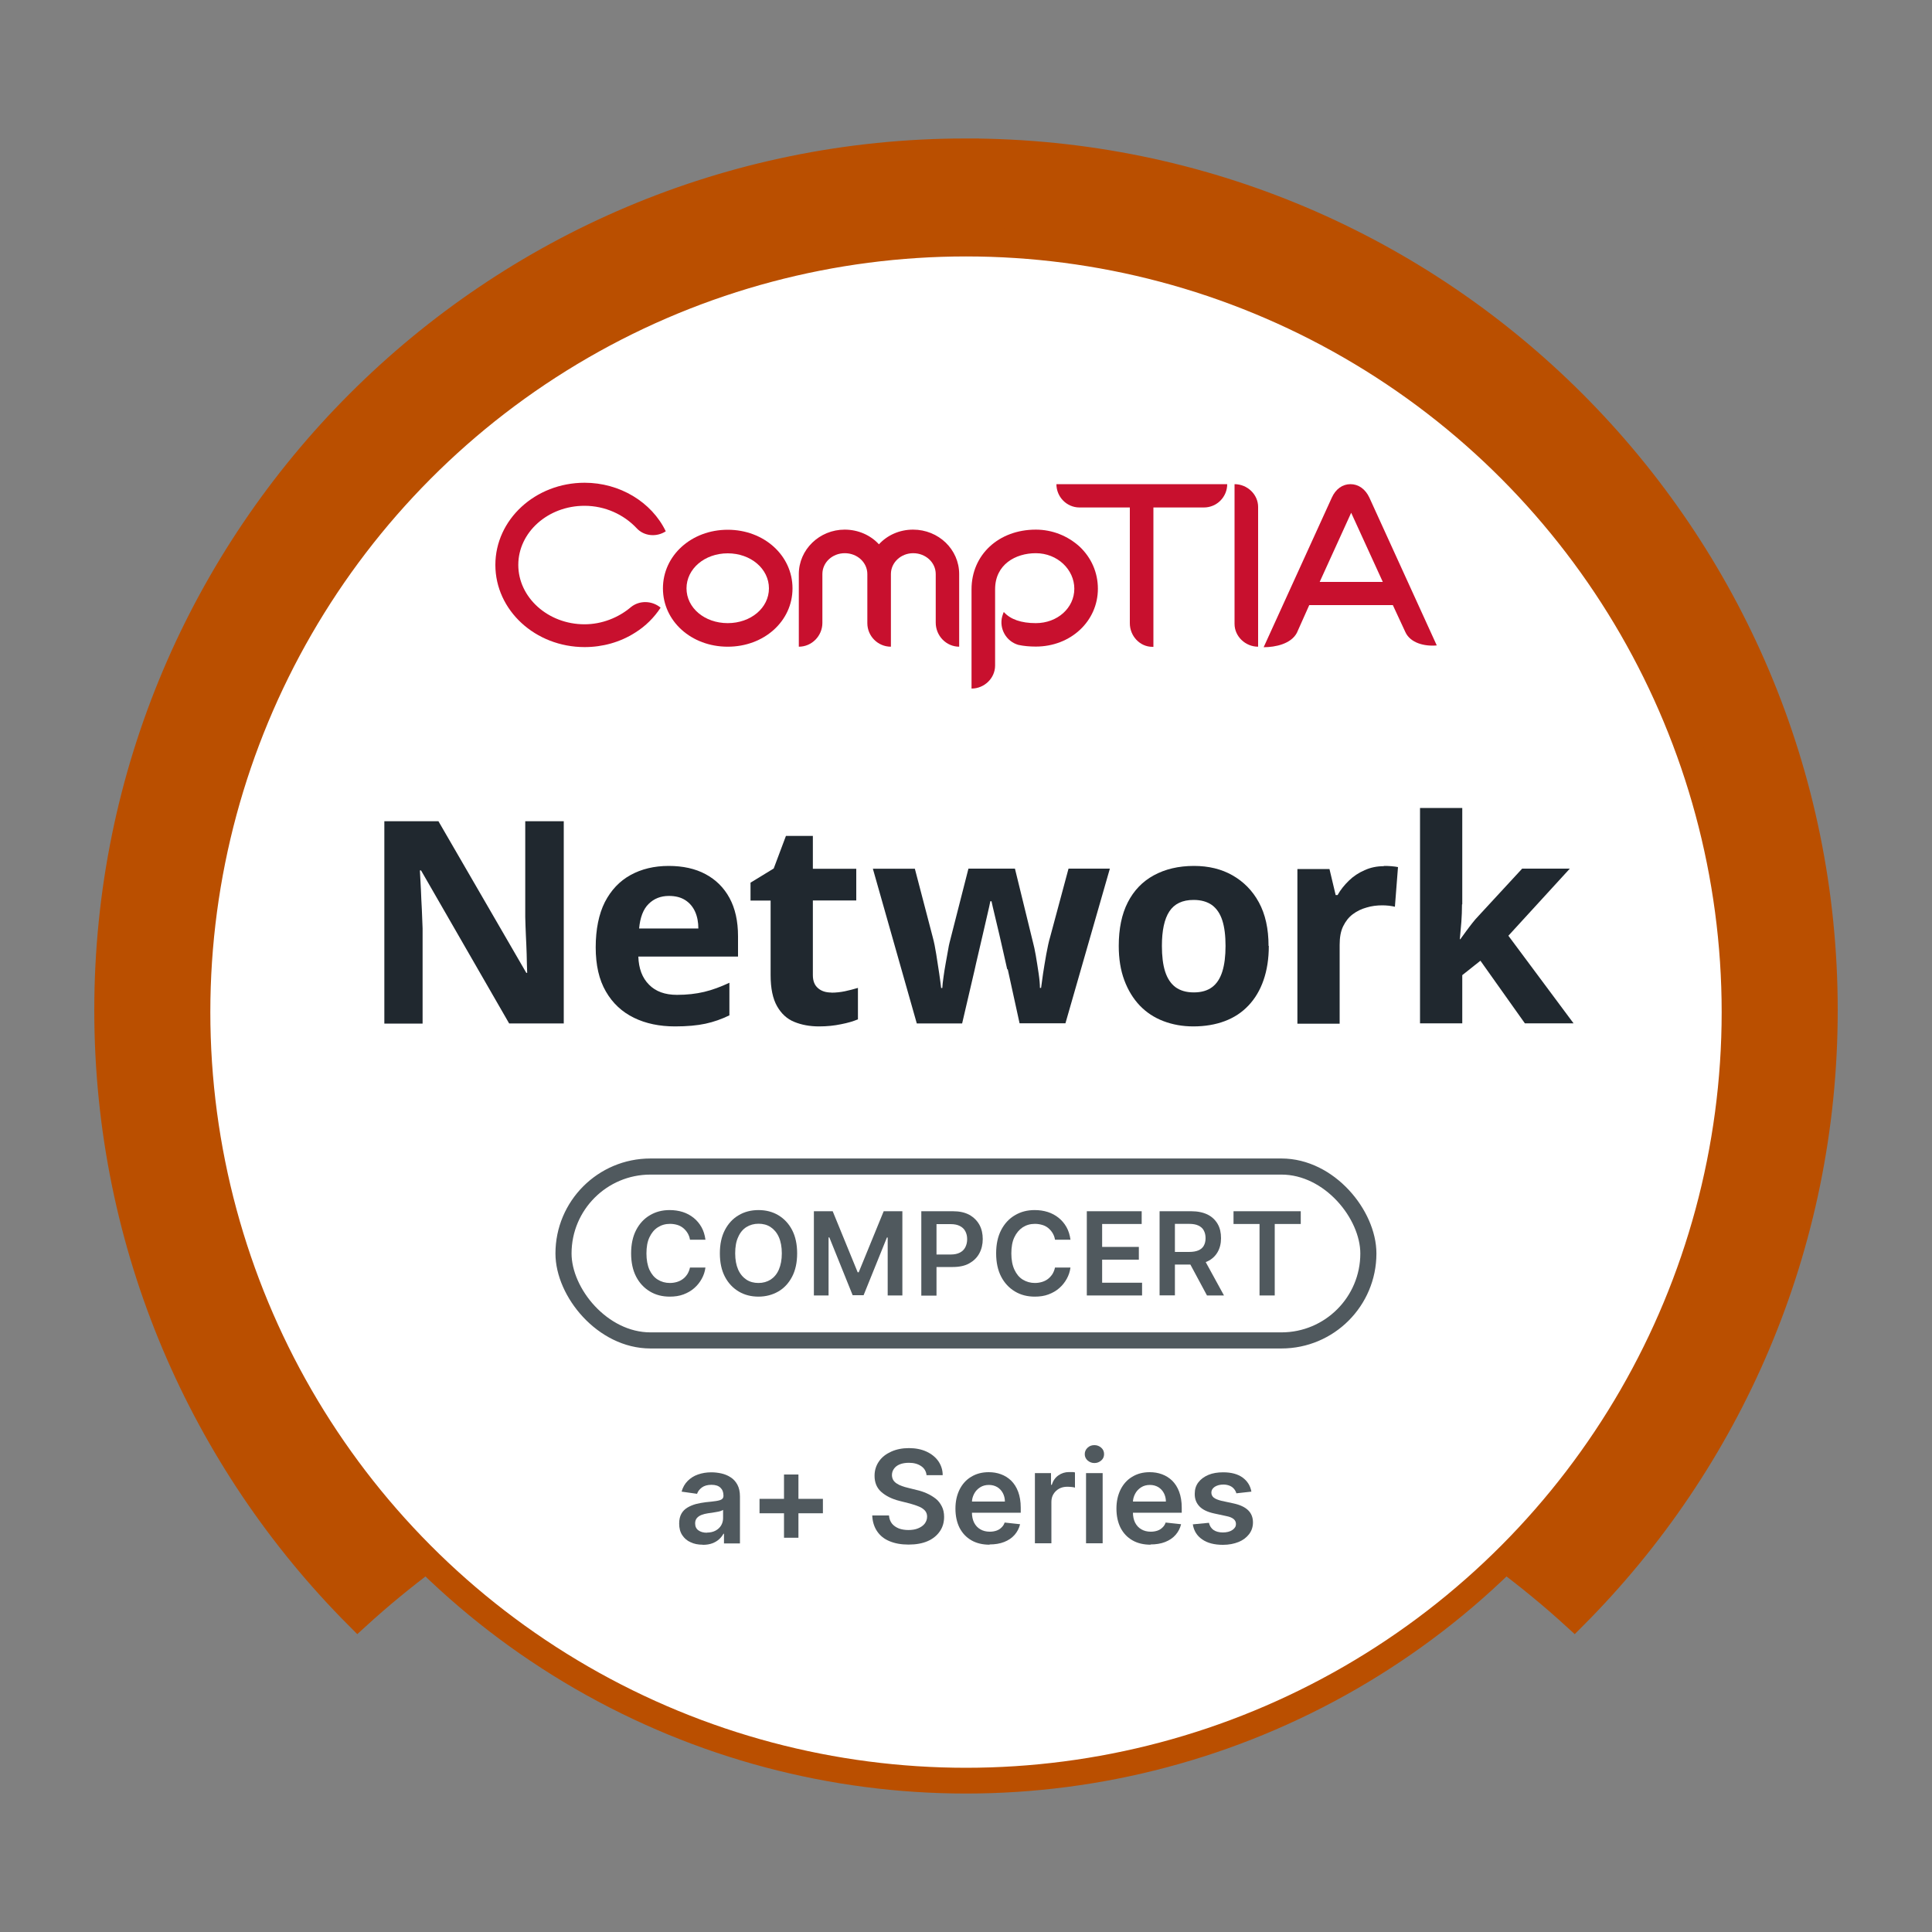<?xml version="1.0" encoding="UTF-8"?>
<svg id="Logos" xmlns="http://www.w3.org/2000/svg" viewBox="0 0 150 150">
  <rect x="0" y="0" width="150" height="150" fill="#808080" stroke="none"/>
  <defs>
    <style>
      .cls-1 {
        fill: none;
        stroke: #50595e;
        stroke-width: 1.25px;
      }

      .cls-1, .cls-2, .cls-3 {
        stroke-miterlimit: 10;
      }

      .cls-4 {
        fill: #50595e;
      }

      .cls-2 {
        fill: #fff;
      }

      .cls-2, .cls-3 {
        stroke: #ba4f00;
        stroke-width: 2px;
      }

      .cls-5 {
        fill: #20282f;
      }

      .cls-3 {
        fill: #ba4f00;
      }

      .cls-6 {
        fill: #c8102e;
      }
    </style>
  </defs>
  <g id="Non-Cert_COMPCERT_Med-Large_Text" data-name="Non-Cert / COMPCERT / Med-Large Text">
    <path class="cls-3" d="M75,11.75C38.17,11.75,8.32,41.61,8.32,78.43c0,18.37,7.43,35,19.45,47.06,1.71-1.56,3.5-3.03,5.36-4.42-11.05-10.84-17.91-25.94-17.91-42.64,0-33.01,26.76-59.78,59.78-59.78s59.78,26.76,59.78,59.78c0,16.71-6.86,31.8-17.91,42.64,1.86,1.39,3.65,2.86,5.36,4.42,12.02-12.06,19.45-28.69,19.45-47.06,0-36.83-29.85-66.68-66.68-66.68Z"/>
    <circle class="cls-2" cx="75" cy="78.58" r="59.67"/>
    <g>
      <path class="cls-4" d="M54.55,119.93c-.35,0-.66-.06-.93-.19-.28-.12-.49-.31-.65-.55-.16-.24-.24-.54-.24-.9,0-.31.06-.56.17-.76.11-.2.27-.36.47-.48.2-.12.42-.21.67-.28.25-.06.5-.11.77-.14.32-.03.58-.06.78-.09.2-.03.34-.07.44-.13.09-.06.14-.15.14-.27v-.02c0-.27-.08-.47-.24-.62s-.39-.22-.69-.22c-.31,0-.56.07-.75.21-.18.14-.31.3-.37.49l-1.2-.17c.09-.33.25-.61.47-.83s.48-.39.8-.5c.31-.11.66-.17,1.04-.17.26,0,.52.03.79.09.26.06.5.16.71.3.22.14.39.33.52.57.13.24.2.54.2.91v3.65h-1.24v-.75h-.04c-.08.15-.19.29-.33.42-.14.13-.32.24-.53.32s-.46.12-.74.12ZM54.88,118.99c.26,0,.48-.05.67-.15.19-.1.34-.24.44-.41.1-.17.15-.36.15-.56v-.64s-.11.06-.2.09-.2.05-.32.07c-.12.02-.24.04-.35.06s-.22.03-.3.04c-.19.03-.36.07-.51.13s-.27.14-.36.25c-.09.11-.13.24-.13.41,0,.24.09.42.26.54.17.12.39.18.66.18Z"/>
      <path class="cls-4" d="M58.97,117.49v-1.12h4.92v1.12h-4.92ZM60.87,119.39v-4.91h1.12v4.91h-1.12Z"/>
      <path class="cls-4" d="M71.94,114.55c-.03-.31-.17-.55-.42-.72s-.56-.26-.95-.26c-.27,0-.51.04-.71.12s-.35.2-.45.34c-.1.14-.16.3-.16.49,0,.15.04.28.1.39.07.11.17.21.29.28.12.08.25.14.4.19.15.05.29.1.44.13l.68.17c.28.06.54.15.79.26.25.11.48.25.69.41s.36.37.48.6.18.51.18.82c0,.43-.11.8-.33,1.12s-.53.58-.94.76c-.41.18-.91.27-1.49.27s-1.06-.09-1.47-.26c-.42-.17-.74-.43-.97-.77-.23-.34-.36-.75-.38-1.23h1.3c.02.25.1.46.23.63.14.17.32.29.54.38.22.08.47.12.74.12s.54-.04.75-.13c.22-.09.39-.21.51-.36.12-.16.19-.34.19-.55,0-.19-.06-.35-.17-.47-.11-.12-.26-.23-.46-.31s-.42-.16-.68-.23l-.83-.21c-.6-.15-1.07-.39-1.42-.7-.35-.31-.52-.73-.52-1.25,0-.43.12-.8.35-1.13s.55-.57.95-.75.86-.27,1.37-.27.97.09,1.36.27.7.43.92.74c.22.32.34.68.34,1.09h-1.27Z"/>
      <path class="cls-4" d="M76.84,119.93c-.55,0-1.02-.11-1.42-.34-.4-.23-.7-.55-.92-.97-.21-.42-.32-.92-.32-1.49s.11-1.05.32-1.48c.21-.42.51-.76.9-.99.39-.24.84-.36,1.36-.36.34,0,.65.05.95.16.3.11.56.27.8.5.23.23.41.51.54.86.13.35.2.76.2,1.24v.39h-4.47v-.87h3.24c0-.25-.06-.47-.16-.66-.1-.19-.25-.35-.43-.46-.19-.11-.4-.17-.65-.17-.26,0-.49.06-.69.19-.2.13-.35.29-.46.5-.11.21-.17.43-.17.67v.76c0,.32.06.59.17.81.12.23.28.4.49.52.21.12.45.18.73.18.19,0,.36-.03.51-.08.15-.05.28-.13.39-.24.11-.1.2-.23.25-.39l1.2.13c-.08.32-.22.59-.43.83s-.48.42-.81.55-.71.19-1.13.19Z"/>
      <path class="cls-4" d="M80.35,119.82v-5.45h1.25v.91h.06c.1-.32.27-.56.51-.73.24-.17.52-.26.83-.26.07,0,.15,0,.24,0s.16.01.22.03v1.18c-.05-.02-.14-.04-.26-.05-.12-.01-.23-.02-.34-.02-.23,0-.45.05-.63.15s-.33.24-.44.42c-.11.18-.16.38-.16.61v3.21h-1.29Z"/>
      <path class="cls-4" d="M84.97,113.59c-.2,0-.38-.07-.53-.2-.15-.14-.22-.3-.22-.49s.07-.36.22-.5c.15-.14.32-.2.53-.2s.38.07.53.2.22.3.22.5-.07.36-.22.49-.32.2-.53.2ZM84.32,119.82v-5.45h1.29v5.45h-1.29Z"/>
      <path class="cls-4" d="M89.34,119.93c-.55,0-1.02-.11-1.42-.34-.4-.23-.7-.55-.92-.97-.21-.42-.32-.92-.32-1.49s.11-1.05.32-1.48c.21-.42.51-.76.9-.99.39-.24.84-.36,1.36-.36.34,0,.65.05.95.16.3.11.56.27.8.5.23.23.41.51.54.86.13.35.2.76.2,1.24v.39h-4.47v-.87h3.24c0-.25-.06-.47-.16-.66-.1-.19-.25-.35-.43-.46-.19-.11-.4-.17-.65-.17-.26,0-.49.06-.69.19-.2.13-.35.29-.46.5-.11.21-.17.43-.17.67v.76c0,.32.06.59.17.81.12.23.28.4.49.52.21.12.45.18.73.18.19,0,.36-.03.51-.08.15-.05.28-.13.39-.24.11-.1.2-.23.25-.39l1.2.13c-.08.32-.22.59-.43.83s-.48.42-.81.55-.71.19-1.13.19Z"/>
      <path class="cls-4" d="M97.16,115.81l-1.17.13c-.03-.12-.09-.23-.17-.33-.08-.1-.19-.19-.33-.25-.14-.06-.31-.1-.5-.1-.27,0-.49.06-.67.17-.18.12-.27.27-.27.45,0,.16.06.29.18.39.12.1.32.18.59.25l.93.2c.52.11.9.29,1.15.53.25.24.38.56.38.95,0,.34-.1.65-.3.91-.2.26-.47.47-.82.61s-.75.22-1.21.22c-.67,0-1.21-.14-1.61-.42-.41-.28-.65-.67-.73-1.17l1.25-.12c.06.25.18.43.36.56.18.12.43.19.72.19s.55-.06.74-.19c.19-.13.28-.28.28-.46,0-.16-.06-.29-.18-.39-.12-.1-.3-.18-.56-.23l-.93-.2c-.52-.11-.91-.29-1.16-.55-.25-.26-.38-.59-.37-.99,0-.34.09-.63.28-.88.19-.25.45-.44.78-.58.33-.14.72-.2,1.15-.2.64,0,1.14.14,1.51.41s.6.64.68,1.1Z"/>
    </g>
    <g>
      <path class="cls-6" d="M56.5,42.96c-1.79,0-3.2,1.2-3.2,2.72s1.41,2.7,3.2,2.7c1.79,0,3.2-1.18,3.2-2.7s-1.41-2.72-3.2-2.72M56.5,50.21c-2.82,0-5.03-1.98-5.03-4.53,0-2.55,2.21-4.55,5.03-4.55,2.82,0,5.03,2,5.03,4.55,0,2.55-2.21,4.53-5.03,4.53"/>
      <path class="cls-6" d="M74.48,50.21c-1.01,0-1.83-.84-1.83-1.87v-3.77c0-.9-.78-1.62-1.75-1.62-.95,0-1.73.72-1.73,1.62v5.64c-1.01,0-1.83-.82-1.83-1.83v-3.81c0-.9-.78-1.62-1.75-1.62s-1.74.72-1.74,1.62v3.79c0,1.01-.82,1.85-1.83,1.85v-5.64c0-1.9,1.6-3.45,3.56-3.45,1.06,0,2.02.44,2.66,1.14.65-.71,1.6-1.14,2.65-1.14,1.98,0,3.58,1.54,3.58,3.45v5.64Z"/>
      <path class="cls-6" d="M80.42,50.2c-.48,0-.93-.04-1.35-.13-.95-.27-1.51-1.26-1.26-2.21.04-.11.07-.23.11-.32l.02-.02c.51.57,1.35.86,2.48.86,1.68,0,2.99-1.18,2.99-2.67s-1.31-2.76-2.99-2.76c-1.58,0-3.16.88-3.16,2.8v5.92c0,.99-.84,1.79-1.83,1.79v-7.71c0-2.67,2.1-4.63,4.99-4.63,1.28,0,2.47.48,3.39,1.31.92.86,1.43,2.02,1.43,3.28,0,2.52-2.11,4.49-4.82,4.49"/>
      <path class="cls-6" d="M93.46,39.4h-3.91s0,10.82,0,10.82h-.08c-.97,0-1.75-.84-1.75-1.83v-8.99s-3.91,0-3.91,0c-.99,0-1.79-.82-1.79-1.81h13.26c0,.99-.8,1.81-1.81,1.81"/>
      <path class="cls-6" d="M105.06,39.47l-2.6,5.71h4.9s-2.62-5.73-2.62-5.73l.31.02ZM109.11,49.07l-.97-2.09h-6.49s-.96,2.15-.96,2.15c-.45.86-1.66,1.12-2.58,1.12l5.29-11.61c.3-.67.83-1.05,1.45-1.05.62,0,1.16.38,1.47,1.05l5.23,11.47c-.98.09-2.06-.2-2.44-1.04"/>
      <path class="cls-6" d="M49.42,41c-.99-1.05-2.44-1.73-4.04-1.73-2.84,0-5.14,2.06-5.14,4.59,0,2.53,2.31,4.61,5.14,4.61,1.35,0,2.63-.51,3.6-1.33.67-.55,1.66-.51,2.31.04-.5.76-1.16,1.43-1.98,1.94-1.16.74-2.52,1.12-3.92,1.12-3.83,0-6.93-2.86-6.93-6.38,0-3.52,3.1-6.38,6.93-6.38,2.72,0,5.2,1.49,6.3,3.77-.7.46-1.68.4-2.27-.25"/>
      <path class="cls-6" d="M95.85,37.59v10.85c0,.97.84,1.77,1.83,1.77v-10.85c0-.97-.84-1.77-1.83-1.77"/>
    </g>
    <g>
      <path class="cls-5" d="M43.75,79.46h-4.22l-6.84-11.88h-.09c.03.5.05,1,.08,1.5.02.5.04,1,.07,1.5.02.5.04,1,.06,1.5v7.39h-2.97v-15.71h4.2l6.82,11.77h.07c-.02-.48-.03-.97-.04-1.45-.02-.48-.03-.96-.06-1.44-.02-.48-.04-.96-.05-1.44v-7.44h2.99v15.71Z"/>
      <path class="cls-5" d="M51.91,67.23c1.11,0,2.07.21,2.87.64.8.43,1.42,1.04,1.86,1.85.44.81.66,1.8.66,2.97v1.58h-7.74c.03.92.3,1.65.83,2.18.52.53,1.24.79,2.17.79.78,0,1.48-.08,2.11-.23s1.28-.39,1.96-.71v2.53c-.59.29-1.21.51-1.86.65-.65.14-1.44.21-2.36.21-1.2,0-2.27-.22-3.19-.67s-1.65-1.12-2.18-2.04c-.53-.91-.79-2.05-.79-3.43s.24-2.58.71-3.51c.48-.93,1.14-1.63,1.99-2.1.85-.47,1.84-.71,2.97-.71ZM51.93,69.56c-.63,0-1.16.21-1.57.62-.42.41-.66,1.05-.74,1.91h4.6c0-.48-.08-.92-.25-1.3-.17-.38-.42-.68-.76-.9-.34-.22-.76-.33-1.28-.33Z"/>
      <path class="cls-5" d="M64.54,77.07c.37,0,.72-.04,1.06-.11.34-.07.67-.16,1.01-.26v2.44c-.35.15-.79.28-1.31.38-.52.11-1.09.17-1.71.17-.72,0-1.36-.12-1.92-.35-.57-.23-1.01-.64-1.34-1.22-.33-.58-.5-1.38-.5-2.41v-5.79h-1.56v-1.39l1.8-1.1.95-2.53h2.09v2.55h3.37v2.46h-3.37v5.79c0,.46.13.79.4,1.02.26.23.61.34,1.03.34Z"/>
      <path class="cls-5" d="M78.2,75.26c-.06-.25-.14-.62-.25-1.11-.11-.49-.23-1.02-.36-1.58s-.26-1.09-.37-1.56-.2-.83-.24-1.04h-.09c-.04.22-.12.57-.23,1.04-.11.48-.23,1-.36,1.56s-.26,1.1-.37,1.59-.21.88-.26,1.14l-.97,4.16h-3.52l-3.41-12.01h3.26l1.39,5.32c.1.37.19.81.27,1.32.08.51.16,1.01.23,1.49s.12.85.15,1.13h.09c.01-.21.04-.48.09-.83s.1-.7.17-1.07c.07-.37.12-.7.18-1,.05-.3.09-.5.12-.61l1.47-5.76h3.61l1.41,5.76c.06.21.13.54.21.99.08.46.15.92.22,1.39.07.47.1.84.1,1.12h.09c.03-.25.08-.61.15-1.09s.16-.98.25-1.51c.1-.53.19-.98.3-1.34l1.43-5.32h3.21l-3.45,12.01h-3.56l-.92-4.2Z"/>
      <path class="cls-5" d="M98.51,73.44c0,1-.14,1.88-.41,2.66-.27.78-.66,1.43-1.17,1.97s-1.12.94-1.84,1.21c-.72.27-1.53.41-2.44.41-.84,0-1.61-.14-2.32-.41-.71-.27-1.32-.67-1.84-1.21-.51-.54-.91-1.19-1.2-1.97-.29-.78-.43-1.66-.43-2.66,0-1.33.23-2.46.7-3.38.47-.92,1.14-1.62,2.02-2.1s1.92-.73,3.12-.73c1.13,0,2.13.24,2.99.73s1.55,1.18,2.05,2.1c.5.92.75,2.04.75,3.38ZM90.21,73.44c0,.79.08,1.46.25,1.99s.44.94.8,1.21c.37.27.84.41,1.43.41s1.06-.14,1.42-.41c.36-.27.62-.67.79-1.21.17-.54.25-1.2.25-1.99s-.08-1.45-.25-1.98c-.17-.53-.44-.92-.8-1.19-.37-.26-.84-.4-1.43-.4-.87,0-1.49.3-1.88.89s-.58,1.49-.58,2.67Z"/>
      <path class="cls-5" d="M107.44,67.23c.16,0,.35,0,.57.02s.4.04.53.07l-.24,3.08c-.1-.03-.25-.05-.45-.08-.2-.02-.37-.03-.52-.03-.43,0-.84.05-1.23.17-.4.11-.75.28-1.07.52s-.56.55-.75.94-.27.87-.27,1.44v6.12h-3.28v-12.01h2.49l.48,2.02h.15c.23-.41.53-.78.88-1.12.35-.34.76-.61,1.22-.81.46-.21.96-.31,1.48-.31Z"/>
      <path class="cls-5" d="M113.51,70.22c0,.46-.02.91-.05,1.35-.04.45-.08.9-.12,1.35h.04c.15-.21.3-.41.45-.62.15-.21.31-.41.47-.62.16-.21.33-.4.51-.59l3.37-3.65h3.7l-4.77,5.21,5.06,6.8h-3.78l-3.45-4.86-1.41,1.12v3.74h-3.28v-16.72h3.28v7.48Z"/>
    </g>
    <g>
      <rect class="cls-1" x="43.75" y="90.57" width="62.49" height="13.5" rx="6.75" ry="6.75"/>
      <g>
        <path class="cls-4" d="M54.77,96.25h-1.2c-.03-.2-.1-.37-.19-.52-.09-.15-.21-.28-.34-.39-.14-.11-.29-.19-.46-.24-.17-.05-.36-.08-.56-.08-.36,0-.67.09-.95.27-.28.18-.49.44-.65.78s-.23.76-.23,1.25.08.92.23,1.26c.16.34.37.6.65.77.27.17.59.26.94.26.2,0,.38-.03.55-.08.17-.05.33-.13.46-.23.14-.1.25-.23.35-.38.09-.15.16-.32.2-.51h1.2c-.04.32-.14.61-.29.88-.15.27-.34.51-.58.72-.24.21-.52.37-.84.49-.32.12-.67.17-1.06.17-.58,0-1.09-.13-1.54-.4-.45-.27-.81-.65-1.07-1.15-.26-.5-.39-1.11-.39-1.81s.13-1.31.39-1.81c.26-.5.62-.89,1.07-1.15.45-.27.96-.4,1.53-.4.36,0,.7.05,1.02.15.31.1.59.25.84.45.25.2.45.44.61.72.16.28.26.61.31.97Z"/>
        <path class="cls-4" d="M61.89,97.31c0,.71-.13,1.31-.39,1.81-.26.5-.62.89-1.07,1.15s-.97.4-1.54.4-1.09-.13-1.54-.4c-.45-.27-.81-.65-1.07-1.15-.26-.5-.39-1.1-.39-1.81s.13-1.31.39-1.81c.26-.5.62-.89,1.07-1.15.45-.27.97-.4,1.54-.4s1.09.13,1.54.4c.45.27.81.65,1.07,1.15.26.5.39,1.11.39,1.81ZM60.7,97.31c0-.5-.08-.92-.23-1.26-.15-.34-.37-.6-.64-.78-.27-.18-.59-.26-.94-.26s-.67.09-.94.26-.49.43-.64.78c-.16.34-.23.76-.23,1.26s.08.92.23,1.26c.15.34.37.6.64.78s.59.26.94.26.67-.09.94-.26c.27-.18.49-.43.64-.78s.23-.76.23-1.26Z"/>
        <path class="cls-4" d="M63.2,94.04h1.45l1.94,4.74h.08l1.94-4.74h1.45v6.54h-1.14v-4.5h-.06l-1.81,4.48h-.85l-1.81-4.49h-.06v4.51h-1.14v-6.54Z"/>
        <path class="cls-4" d="M71.53,100.58v-6.54h2.46c.5,0,.92.09,1.27.28.34.19.6.45.78.77.18.33.26.7.26,1.11s-.09.79-.27,1.12-.44.58-.78.77c-.34.19-.77.28-1.28.28h-1.63v-.97h1.47c.29,0,.53-.05.72-.15.19-.1.33-.24.42-.42.09-.18.14-.38.14-.62s-.05-.44-.14-.61c-.09-.18-.23-.31-.42-.41-.19-.1-.43-.15-.73-.15h-1.09v5.55h-1.19Z"/>
        <path class="cls-4" d="M83.11,96.25h-1.2c-.03-.2-.1-.37-.19-.52s-.21-.28-.34-.39c-.14-.11-.29-.19-.47-.24-.17-.05-.36-.08-.56-.08-.36,0-.67.09-.95.27-.27.18-.49.44-.65.78-.16.34-.23.76-.23,1.25s.08.92.24,1.26.37.6.65.77.59.26.94.26c.2,0,.38-.03.55-.08.17-.05.33-.13.46-.23s.25-.23.35-.38c.09-.15.16-.32.2-.51h1.2c-.04.32-.14.61-.29.88-.15.27-.34.51-.58.72-.24.21-.52.37-.84.49-.32.12-.67.17-1.06.17-.58,0-1.09-.13-1.54-.4s-.81-.65-1.07-1.15c-.26-.5-.39-1.11-.39-1.81s.13-1.31.39-1.81c.26-.5.62-.89,1.07-1.15.45-.27.96-.4,1.53-.4.37,0,.7.05,1.02.15.31.1.59.25.84.45.25.2.45.44.61.72.16.28.26.61.31.97Z"/>
        <path class="cls-4" d="M84.38,100.58v-6.54h4.26v.99h-3.07v1.78h2.85v.99h-2.85v1.79h3.1v.99h-4.28Z"/>
        <path class="cls-4" d="M90.03,100.58v-6.54h2.46c.5,0,.92.09,1.27.26.34.17.6.42.78.73s.26.68.26,1.1-.09.78-.27,1.09c-.18.31-.44.55-.78.71s-.77.25-1.27.25h-1.75v-.98h1.59c.29,0,.53-.04.72-.12s.33-.2.42-.36c.09-.16.14-.35.14-.59s-.05-.43-.14-.6-.23-.29-.42-.38-.43-.13-.73-.13h-1.09v5.55h-1.19ZM93.41,97.62l1.62,2.96h-1.32l-1.59-2.96h1.29Z"/>
        <path class="cls-4" d="M95.77,95.03v-.99h5.22v.99h-2.02v5.55h-1.18v-5.55h-2.02Z"/>
      </g>
    </g>
  </g>
</svg>